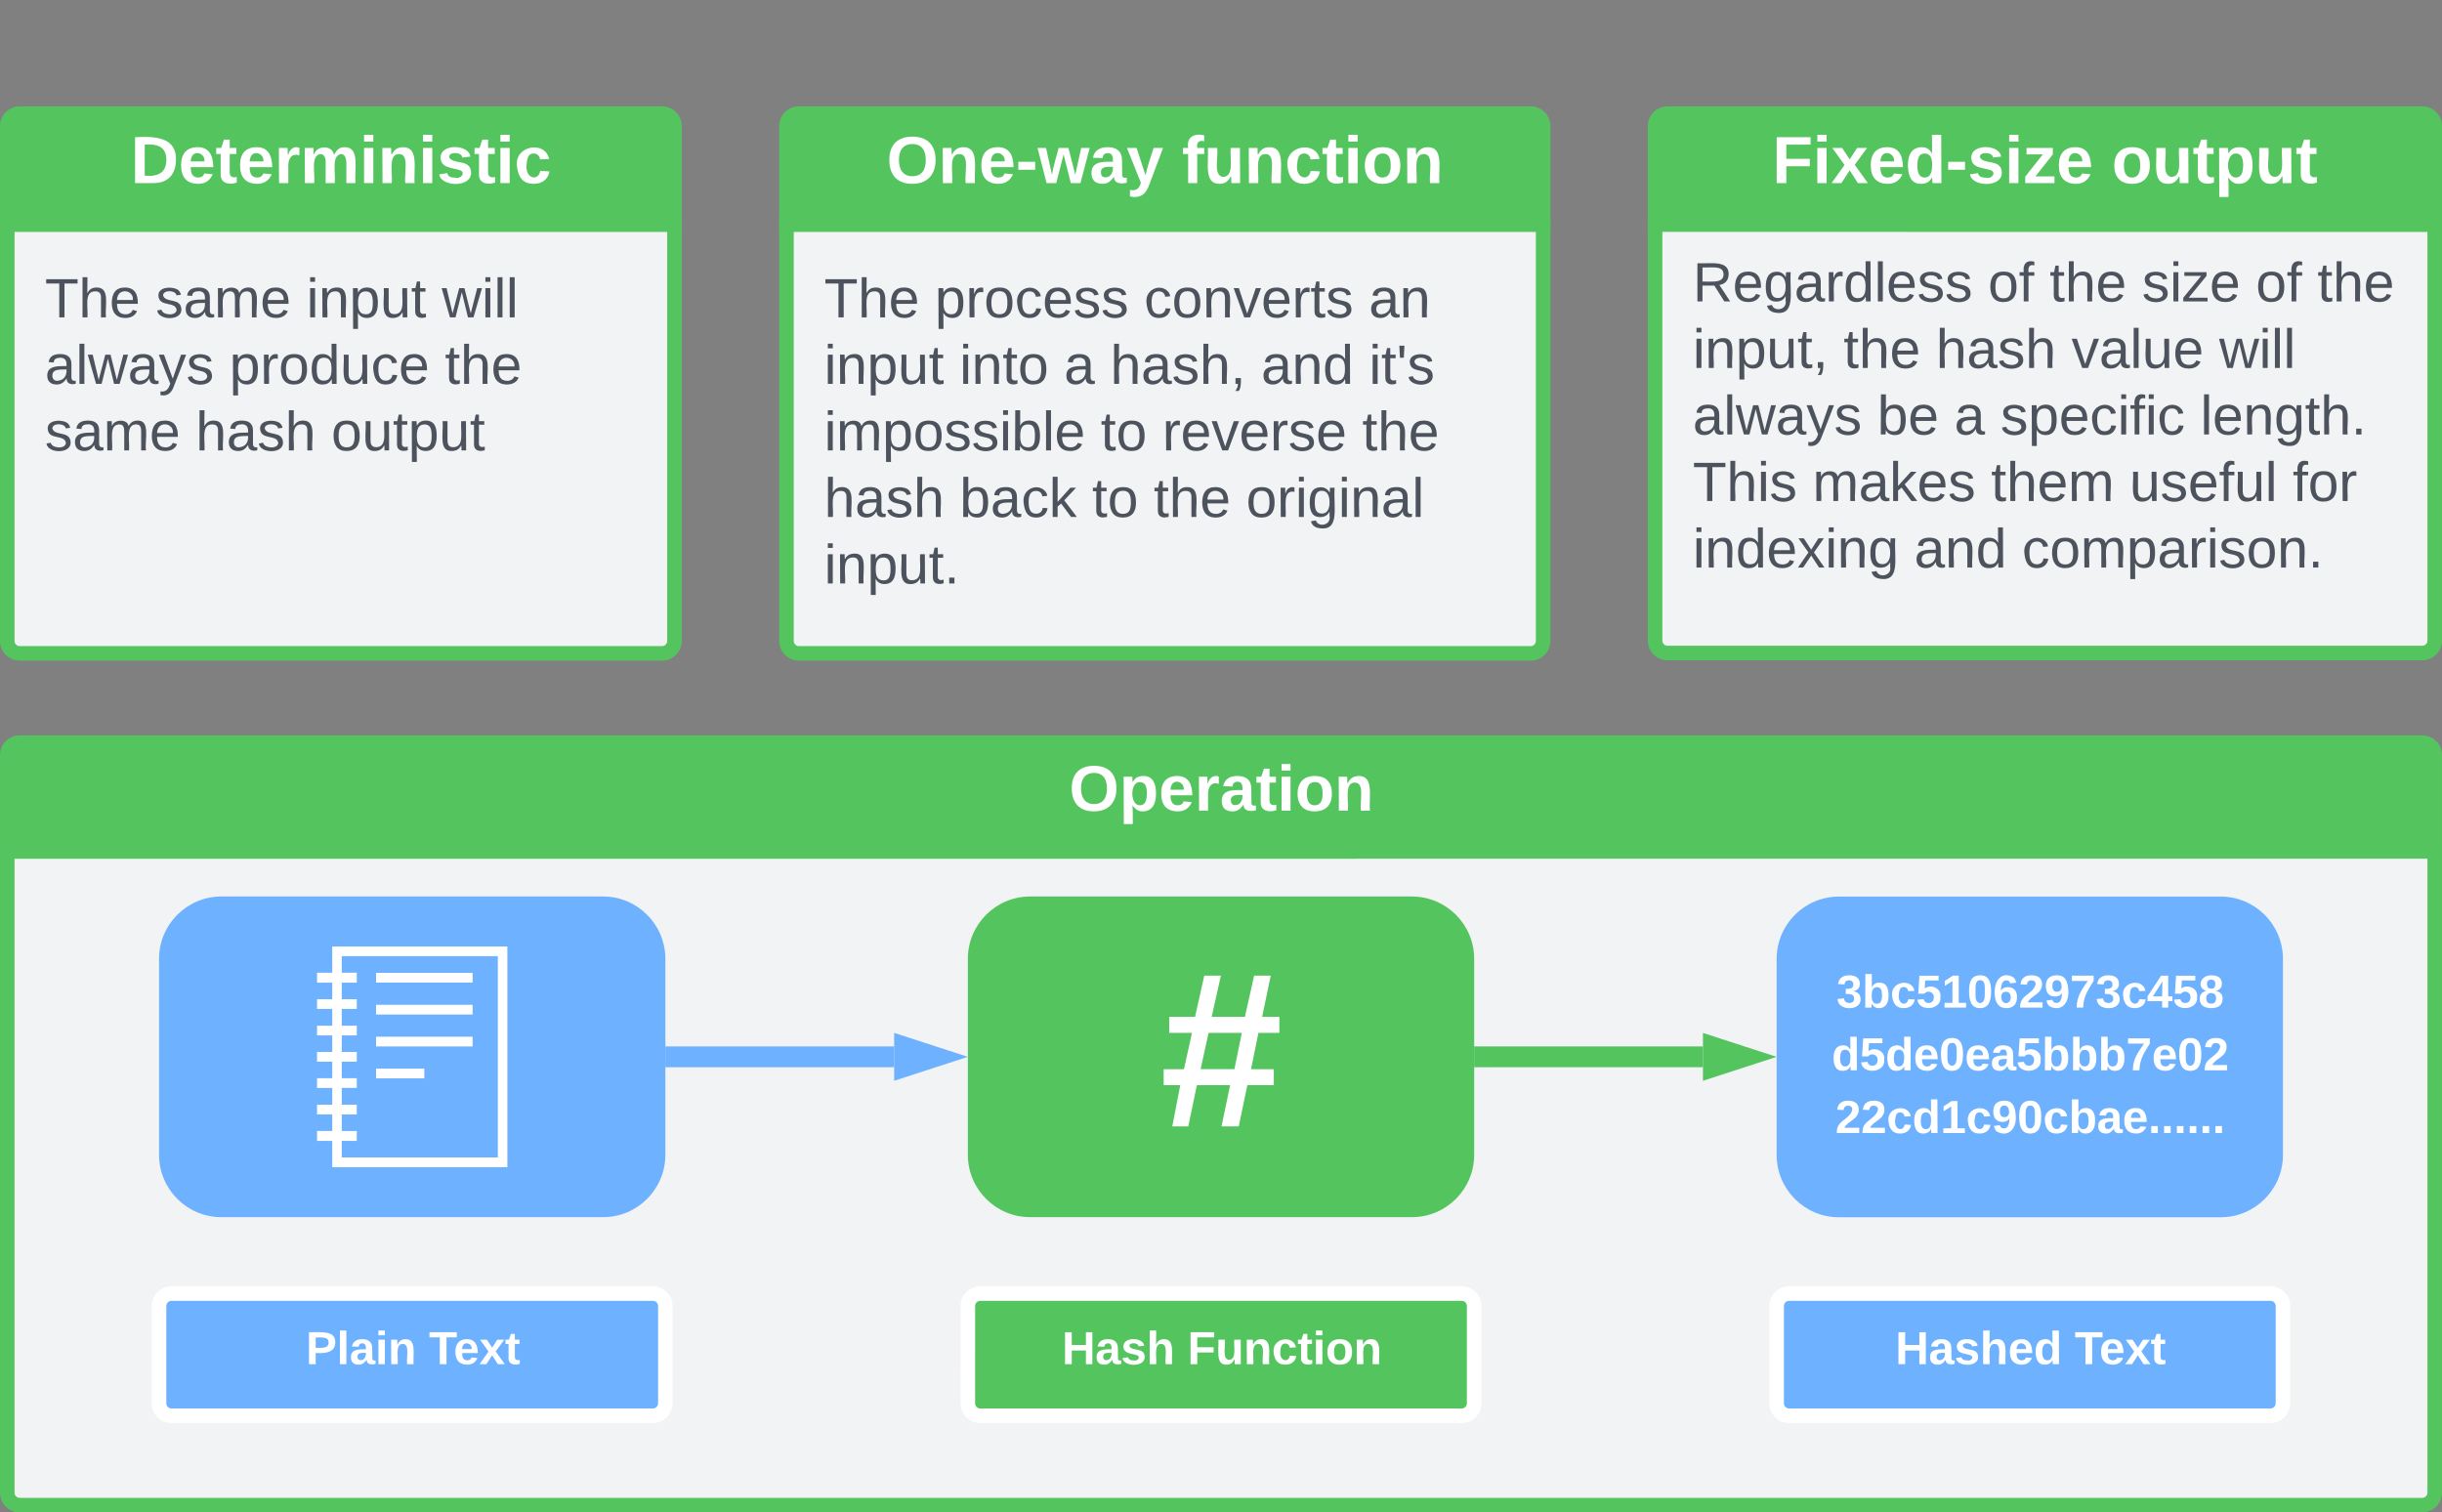 <svg xmlns="http://www.w3.org/2000/svg" xmlns:xlink="http://www.w3.org/1999/xlink" xmlns:lucid="lucid" width="1174.6" height="727.5"><rect width="100%" height="100%" fill="#808080" stroke="none"/><g transform="translate(3710.476 -623.607)" lucid:page-tab-id="0_0"><path d="M-3706.98 1033.17v-46.33a6 6 0 0 1 6-6h1155.6a6 6 0 0 1 6 6v46.33z" stroke="#54c45e" stroke-width="7" fill="#54c45e"/><path d="M-2539.38 1033.17v308.44a6 6 0 0 1-6 6h-1155.6a6 6 0 0 1-6-6v-308.43z" stroke="#54c45e" stroke-width="7" fill="#f2f3f5"/><use xlink:href="#a" transform="matrix(1,0,0,1,-3706.976,980.839) translate(510.716 32.722)"/><path d="M-3031.4 1054.84c16.56 0 30 13.43 30 30v94.26c0 16.57-13.44 30-30 30h-183.54c-16.57 0-30-13.43-30-30v-94.26c0-16.57 13.43-30 30-30z" stroke="#000" stroke-opacity="0" stroke-width="3" fill="#54c45e"/><path d="M-3420.44 1054.84c16.57 0 30 13.43 30 30v94.26c0 16.57-13.43 30-30 30h-183.53c-16.57 0-30-13.43-30-30v-94.26c0-16.57 13.43-30 30-30zM-2642.38 1054.88c16.57 0 30 13.43 30 30v94.27c0 16.56-13.43 30-30 30h-183.53c-16.58 0-30-13.44-30-30v-94.27c0-16.57 13.42-30 30-30z" stroke="#000" stroke-opacity="0" stroke-width="3" fill="#6db1ff"/><path d="M-3706.98 731.67v-47.4a6 6 0 0 1 6-6h308.93a6 6 0 0 1 6 6v47.4z" stroke="#54c45e" stroke-width="7" fill="#54c45e"/><path d="M-3386.05 731.67V931.9a6 6 0 0 1-6 6h-308.93a6 6 0 0 1-6-6V731.67z" stroke="#54c45e" stroke-width="7" fill="#f2f3f5"/><use xlink:href="#b" transform="matrix(1,0,0,1,-3706.976,678.273) translate(59.344 33.4)"/><path d="M-3332.18 731.67v-47.4a6 6 0 0 1 6-6h351.95a6 6 0 0 1 6 6v47.4z" stroke="#54c45e" stroke-width="7" fill="#54c45e"/><path d="M-2968.23 731.67V931.9a6 6 0 0 1-6 6h-351.95a6 6 0 0 1-6-6V731.67z" stroke="#54c45e" stroke-width="7" fill="#f2f3f5"/><use xlink:href="#c" transform="matrix(1,0,0,1,-3332.18,678.273) translate(48.133 33.4)"/><use xlink:href="#d" transform="matrix(1,0,0,1,-3332.18,678.273) translate(190.178 33.4)"/><path d="M-2914.37 731.67v-47.4a6 6 0 0 1 6-6h363a6 6 0 0 1 6 6v47.4z" stroke="#54c45e" stroke-width="7" fill="#54c45e"/><path d="M-2539.38 731.67v200.05a6 6 0 0 1-6 6h-363a6 6 0 0 1-6-6V731.66z" stroke="#54c45e" stroke-width="7" fill="#f2f3f5"/><use xlink:href="#e" transform="matrix(1,0,0,1,-2914.368,678.273) translate(56.344 33.4)"/><use xlink:href="#f" transform="matrix(1,0,0,1,-2914.368,678.273) translate(219.633 33.4)"/><path d="M-3196.4 1086.1a6 6 0 0 1 6-6h134.45a6 6 0 0 1 6 6v101.45a6 6 0 0 1-6 6h-134.45a6 6 0 0 1-6-6z" fill="none"/><use xlink:href="#g" transform="matrix(1,0,0,1,-3196.401,1080.105) translate(43.87 85.333)"/><path d="M-3550.66 1078.9v12.62h-7.32v4.78h7.32v7.96h-7.32v4.67h7.32v8.07h-7.32v4.67h7.32v7.96h-7.32v4.67h7.32v7.96h-7.32v4.67h7.32v8.07h-7.32v4.67h7.32v7.96h-7.32v4.78h7.32v12.64h84.23V1078.9zm79.65 101.47h-75.08v-7.96h7.23v-4.77h-7.23v-7.96h7.23V1155h-7.23v-8.07h7.23v-4.67h-7.23v-7.96h7.23v-4.67h-7.23v-7.96h7.23V1117h-7.23v-8.07h7.23v-4.67h-7.23v-7.96h7.23v-4.78h-7.23v-7.96h75.07z" stroke="#fff" stroke-opacity="0" stroke-width="3" fill="#fff"/><path d="M-3529.58 1106.94h46.42v4.68h-46.42v-4.68zM-3529.58 1137.65h23.2v4.68h-23.2v-4.68zM-3529.58 1091.57h46.42v4.68h-46.42v-4.68zM-3529.58 1122.3h46.42v4.68h-46.42v-4.67z" stroke="#fff" stroke-opacity="0" stroke-width="3" fill="#fff"/><path d="M-3633.97 1251.84a6 6 0 0 1 6-6h231.53a6 6 0 0 1 6 6v46.78a6 6 0 0 1-6 6h-231.53a6 6 0 0 1-6-6z" stroke="#fff" stroke-width="7" fill="#6db1ff"/><use xlink:href="#h" transform="matrix(1,0,0,1,-3621.797,1248.781) translate(58.457 31.028)"/><use xlink:href="#i" transform="matrix(1,0,0,1,-3621.797,1248.781) translate(117.654 31.028)"/><path d="M-3244.94 1251.84a6 6 0 0 1 6-6h231.53a6 6 0 0 1 6 6v46.78a6 6 0 0 1-6 6h-231.54a6 6 0 0 1-6-6z" stroke="#fff" stroke-width="7" fill="#54c45e"/><use xlink:href="#j" transform="matrix(1,0,0,1,-3232.767,1248.781) translate(33.086 31.028)"/><use xlink:href="#k" transform="matrix(1,0,0,1,-3232.767,1248.781) translate(93.457 31.028)"/><path d="M-2855.9 1251.84a6 6 0 0 1 6-6h231.52a6 6 0 0 1 6 6v46.78a6 6 0 0 1-6 6h-231.53a6 6 0 0 1-6-6z" stroke="#fff" stroke-width="7" fill="#6db1ff"/><use xlink:href="#l" transform="matrix(1,0,0,1,-2843.737,1248.781) translate(44.938 31.028)"/><use xlink:href="#i" transform="matrix(1,0,0,1,-2843.737,1248.781) translate(131.173 31.028)"/><path d="M-2842.95 1080.02a6 6 0 0 1 6-6h205.6a6 6 0 0 1 6 6v107.53a6 6 0 0 1-6 6h-205.6a6 6 0 0 1-6-6z" fill="none"/><use xlink:href="#m" transform="matrix(1,0,0,1,-2842.948,1074.02) translate(15.821 34.286)"/><use xlink:href="#n" transform="matrix(1,0,0,1,-2842.948,1074.02) translate(13.475 64.444)"/><use xlink:href="#o" transform="matrix(1,0,0,1,-2842.948,1074.02) translate(15.235 94.603)"/><path d="M-3385.44 1131.97h105.05" stroke="#6db1ff" stroke-width="10" fill="none"/><path d="M-3385.3 1136.94h-5.14V1127h5.13z" stroke="#6db1ff" stroke-width=".05" fill="#6db1ff"/><path d="M-3261.12 1131.97l-14.27 4.63v-9.27z" stroke="#6db1ff" stroke-width="10" fill="#6db1ff"/><path d="M-2996.4 1131.97h105.03" stroke="#54c45e" stroke-width="10" fill="none"/><path d="M-2996.28 1136.94h-5.13V1127h5.12z" stroke="#54c45e" stroke-width=".05" fill="#54c45e"/><path d="M-2872.1 1131.98l-14.26 4.63v-9.26z" stroke="#54c45e" stroke-width="10" fill="#54c45e"/><path d="M-3688.85 760.93a6 6 0 0 1 6-6h286.4a6 6 0 0 1 6 6V899.3a6 6 0 0 1-6 6h-286.4a6 6 0 0 1-6-6z" fill="none"/><g><use xlink:href="#p" transform="matrix(1,0,0,1,-3688.852,754.933) translate(0 21.333)"/><use xlink:href="#q" transform="matrix(1,0,0,1,-3688.852,754.933) translate(53.259 21.333)"/><use xlink:href="#r" transform="matrix(1,0,0,1,-3688.852,754.933) translate(125.778 21.333)"/><use xlink:href="#s" transform="matrix(1,0,0,1,-3688.852,754.933) translate(190.889 21.333)"/><use xlink:href="#t" transform="matrix(1,0,0,1,-3688.852,754.933) translate(0 53.333)"/><use xlink:href="#u" transform="matrix(1,0,0,1,-3688.852,754.933) translate(88.741 53.333)"/><use xlink:href="#v" transform="matrix(1,0,0,1,-3688.852,754.933) translate(192.37 53.333)"/><use xlink:href="#q" transform="matrix(1,0,0,1,-3688.852,754.933) translate(0 85.333)"/><use xlink:href="#w" transform="matrix(1,0,0,1,-3688.852,754.933) translate(72.519 85.333)"/><use xlink:href="#x" transform="matrix(1,0,0,1,-3688.852,754.933) translate(137.704 85.333)"/></g><path d="M-3314.06 760.93a6 6 0 0 1 6-6h323.2a6 6 0 0 1 6 6V915.3a6 6 0 0 1-6 6h-323.2a6 6 0 0 1-6-6z" fill="none"/><g><use xlink:href="#p" transform="matrix(1,0,0,1,-3314.056,754.933) translate(0 21.333)"/><use xlink:href="#y" transform="matrix(1,0,0,1,-3314.056,754.933) translate(53.259 21.333)"/><use xlink:href="#z" transform="matrix(1,0,0,1,-3314.056,754.933) translate(153.926 21.333)"/><use xlink:href="#A" transform="matrix(1,0,0,1,-3314.056,754.933) translate(262 21.333)"/><use xlink:href="#r" transform="matrix(1,0,0,1,-3314.056,754.933) translate(0 53.333)"/><use xlink:href="#B" transform="matrix(1,0,0,1,-3314.056,754.933) translate(65.111 53.333)"/><use xlink:href="#C" transform="matrix(1,0,0,1,-3314.056,754.933) translate(115.407 53.333)"/><use xlink:href="#D" transform="matrix(1,0,0,1,-3314.056,754.933) translate(137.63 53.333)"/><use xlink:href="#E" transform="matrix(1,0,0,1,-3314.056,754.933) translate(210.222 53.333)"/><use xlink:href="#F" transform="matrix(1,0,0,1,-3314.056,754.933) translate(262.074 53.333)"/><use xlink:href="#G" transform="matrix(1,0,0,1,-3314.056,754.933) translate(0 85.333)"/><use xlink:href="#H" transform="matrix(1,0,0,1,-3314.056,754.933) translate(133.037 85.333)"/><use xlink:href="#I" transform="matrix(1,0,0,1,-3314.056,754.933) translate(162.667 85.333)"/><use xlink:href="#v" transform="matrix(1,0,0,1,-3314.056,754.933) translate(258.815 85.333)"/><use xlink:href="#w" transform="matrix(1,0,0,1,-3314.056,754.933) translate(0 117.333)"/><use xlink:href="#J" transform="matrix(1,0,0,1,-3314.056,754.933) translate(65.185 117.333)"/><use xlink:href="#H" transform="matrix(1,0,0,1,-3314.056,754.933) translate(128.889 117.333)"/><use xlink:href="#K" transform="matrix(1,0,0,1,-3314.056,754.933) translate(158.519 117.333)"/><use xlink:href="#L" transform="matrix(1,0,0,1,-3314.056,754.933) translate(202.963 117.333)"/><use xlink:href="#M" transform="matrix(1,0,0,1,-3314.056,754.933) translate(0 149.333)"/></g><path d="M-2896.24 753.27a6 6 0 0 1 6-6h327.75a6 6 0 0 1 6 6V915.3a6 6 0 0 1-6 6h-327.74a6 6 0 0 1-6-6z" fill="none"/><g><use xlink:href="#N" transform="matrix(1,0,0,1,-2896.245,747.268) translate(0 21.333)"/><use xlink:href="#O" transform="matrix(1,0,0,1,-2896.245,747.268) translate(142 21.333)"/><use xlink:href="#K" transform="matrix(1,0,0,1,-2896.245,747.268) translate(171.63 21.333)"/><use xlink:href="#P" transform="matrix(1,0,0,1,-2896.245,747.268) translate(216.074 21.333)"/><use xlink:href="#O" transform="matrix(1,0,0,1,-2896.245,747.268) translate(270.815 21.333)"/><use xlink:href="#v" transform="matrix(1,0,0,1,-2896.245,747.268) translate(300.444 21.333)"/><use xlink:href="#Q" transform="matrix(1,0,0,1,-2896.245,747.268) translate(0 53.333)"/><use xlink:href="#K" transform="matrix(1,0,0,1,-2896.245,747.268) translate(72.519 53.333)"/><use xlink:href="#w" transform="matrix(1,0,0,1,-2896.245,747.268) translate(116.963 53.333)"/><use xlink:href="#R" transform="matrix(1,0,0,1,-2896.245,747.268) translate(182.148 53.333)"/><use xlink:href="#s" transform="matrix(1,0,0,1,-2896.245,747.268) translate(253.185 53.333)"/><use xlink:href="#t" transform="matrix(1,0,0,1,-2896.245,747.268) translate(0 85.333)"/><use xlink:href="#S" transform="matrix(1,0,0,1,-2896.245,747.268) translate(88.741 85.333)"/><use xlink:href="#C" transform="matrix(1,0,0,1,-2896.245,747.268) translate(125.778 85.333)"/><use xlink:href="#T" transform="matrix(1,0,0,1,-2896.245,747.268) translate(148 85.333)"/><use xlink:href="#U" transform="matrix(1,0,0,1,-2896.245,747.268) translate(244.148 85.333)"/><use xlink:href="#V" transform="matrix(1,0,0,1,-2896.245,747.268) translate(0 117.333)"/><use xlink:href="#W" transform="matrix(1,0,0,1,-2896.245,747.268) translate(57.63 117.333)"/><use xlink:href="#X" transform="matrix(1,0,0,1,-2896.245,747.268) translate(143.481 117.333)"/><use xlink:href="#Y" transform="matrix(1,0,0,1,-2896.245,747.268) translate(210.074 117.333)"/><use xlink:href="#Z" transform="matrix(1,0,0,1,-2896.245,747.268) translate(288.519 117.333)"/><use xlink:href="#aa" transform="matrix(1,0,0,1,-2896.245,747.268) translate(0 149.333)"/><use xlink:href="#E" transform="matrix(1,0,0,1,-2896.245,747.268) translate(106.519 149.333)"/><use xlink:href="#ab" transform="matrix(1,0,0,1,-2896.245,747.268) translate(158.37 149.333)"/></g><defs><path fill="#fff" d="M140-251c80 0 125 45 125 126S219 4 139 4C58 4 15-44 15-125s44-126 125-126zm-1 214c52 0 73-35 73-88 0-50-21-86-72-86-52 0-73 35-73 86s22 88 72 88" id="ac"/><path fill="#fff" d="M135-194c53 0 70 44 70 98 0 56-19 98-73 100-31 1-45-17-59-34 3 33 2 69 2 105H25l-1-265h48c2 10 0 23 3 31 11-24 29-35 60-35zM114-30c33 0 39-31 40-66 0-38-9-64-40-64-56 0-55 130 0 130" id="ad"/><path fill="#fff" d="M185-48c-13 30-37 53-82 52C43 2 14-33 14-96s30-98 90-98c62 0 83 45 84 108H66c0 31 8 55 39 56 18 0 30-7 34-22zm-45-69c5-46-57-63-70-21-2 6-4 13-4 21h74" id="ae"/><path fill="#fff" d="M135-150c-39-12-60 13-60 57V0H25l-1-190h47c2 13-1 29 3 40 6-28 27-53 61-41v41" id="af"/><path fill="#fff" d="M133-34C117-15 103 5 69 4 32 3 11-16 11-54c-1-60 55-63 116-61 1-26-3-47-28-47-18 1-26 9-28 27l-52-2c7-38 36-58 82-57s74 22 75 68l1 82c-1 14 12 18 25 15v27c-30 8-71 5-69-32zm-48 3c29 0 43-24 42-57-32 0-66-3-65 30 0 17 8 27 23 27" id="ag"/><path fill="#fff" d="M115-3C79 11 28 4 28-45v-112H4v-33h27l15-45h31v45h36v33H77v99c-1 23 16 31 38 25v30" id="ah"/><path fill="#fff" d="M25-224v-37h50v37H25zM25 0v-190h50V0H25" id="ai"/><path fill="#fff" d="M110-194c64 0 96 36 96 99 0 64-35 99-97 99-61 0-95-36-95-99 0-62 34-99 96-99zm-1 164c35 0 45-28 45-65 0-40-10-65-43-65-34 0-45 26-45 65 0 36 10 65 43 65" id="aj"/><path fill="#fff" d="M135-194c87-1 58 113 63 194h-50c-7-57 23-157-34-157-59 0-34 97-39 157H25l-1-190h47c2 12-1 28 3 38 12-26 28-41 61-42" id="ak"/><g id="a"><use transform="matrix(0.086,0,0,0.086,0,0)" xlink:href="#ac"/><use transform="matrix(0.086,0,0,0.086,24.198,0)" xlink:href="#ad"/><use transform="matrix(0.086,0,0,0.086,43.123,0)" xlink:href="#ae"/><use transform="matrix(0.086,0,0,0.086,60.407,0)" xlink:href="#af"/><use transform="matrix(0.086,0,0,0.086,72.506,0)" xlink:href="#ag"/><use transform="matrix(0.086,0,0,0.086,89.79,0)" xlink:href="#ah"/><use transform="matrix(0.086,0,0,0.086,100.074,0)" xlink:href="#ai"/><use transform="matrix(0.086,0,0,0.086,108.716,0)" xlink:href="#aj"/><use transform="matrix(0.086,0,0,0.086,127.642,0)" xlink:href="#ak"/></g><path fill="#fff" d="M24-248c120-7 223 5 221 122C244-46 201 0 124 0H24v-248zM76-40c74 7 117-18 117-86 0-67-45-88-117-82v168" id="al"/><path fill="#fff" d="M220-157c-53 9-28 100-34 157h-49v-107c1-27-5-49-29-50C55-147 81-57 75 0H25l-1-190h47c2 12-1 28 3 38 10-53 101-56 108 0 13-22 24-43 59-42 82 1 51 116 57 194h-49v-107c-1-25-5-48-29-50" id="am"/><path fill="#fff" d="M137-138c1-29-70-34-71-4 15 46 118 7 119 86 1 83-164 76-172 9l43-7c4 19 20 25 44 25 33 8 57-30 24-41C81-84 22-81 20-136c-2-80 154-74 161-7" id="an"/><path fill="#fff" d="M190-63c-7 42-38 67-86 67-59 0-84-38-90-98-12-110 154-137 174-36l-49 2c-2-19-15-32-35-32-30 0-35 28-38 64-6 74 65 87 74 30" id="ao"/><g id="b"><use transform="matrix(0.089,0,0,0.089,0,0)" xlink:href="#al"/><use transform="matrix(0.089,0,0,0.089,23.022,0)" xlink:href="#ae"/><use transform="matrix(0.089,0,0,0.089,40.8,0)" xlink:href="#ah"/><use transform="matrix(0.089,0,0,0.089,51.378,0)" xlink:href="#ae"/><use transform="matrix(0.089,0,0,0.089,69.156,0)" xlink:href="#af"/><use transform="matrix(0.089,0,0,0.089,81.6,0)" xlink:href="#am"/><use transform="matrix(0.089,0,0,0.089,110.044,0)" xlink:href="#ai"/><use transform="matrix(0.089,0,0,0.089,118.933,0)" xlink:href="#ak"/><use transform="matrix(0.089,0,0,0.089,138.4,0)" xlink:href="#ai"/><use transform="matrix(0.089,0,0,0.089,147.289,0)" xlink:href="#an"/><use transform="matrix(0.089,0,0,0.089,165.067,0)" xlink:href="#ah"/><use transform="matrix(0.089,0,0,0.089,175.644,0)" xlink:href="#ai"/><use transform="matrix(0.089,0,0,0.089,184.533,0)" xlink:href="#ao"/></g><path fill="#fff" d="M14-72v-43h91v43H14" id="ap"/><path fill="#fff" d="M231 0h-52l-39-155L100 0H48L-1-190h46L77-45c9-52 24-97 36-145h53l37 145 32-145h46" id="aq"/><path fill="#fff" d="M123 10C108 53 80 86 19 72V37c35 8 53-11 59-39L3-190h52l48 148c12-52 28-100 44-148h51" id="ar"/><g id="c"><use transform="matrix(0.089,0,0,0.089,0,0)" xlink:href="#ac"/><use transform="matrix(0.089,0,0,0.089,24.889,0)" xlink:href="#ak"/><use transform="matrix(0.089,0,0,0.089,44.356,0)" xlink:href="#ae"/><use transform="matrix(0.089,0,0,0.089,62.133,0)" xlink:href="#ap"/><use transform="matrix(0.089,0,0,0.089,72.711,0)" xlink:href="#aq"/><use transform="matrix(0.089,0,0,0.089,97.6,0)" xlink:href="#ag"/><use transform="matrix(0.089,0,0,0.089,115.378,0)" xlink:href="#ar"/></g><path fill="#fff" d="M121-226c-27-7-43 5-38 36h38v33H83V0H34v-157H6v-33h28c-9-59 32-81 87-68v32" id="as"/><path fill="#fff" d="M85 4C-2 5 27-109 22-190h50c7 57-23 150 33 157 60-5 35-97 40-157h50l1 190h-47c-2-12 1-28-3-38-12 25-28 42-61 42" id="at"/><g id="d"><use transform="matrix(0.089,0,0,0.089,0,0)" xlink:href="#as"/><use transform="matrix(0.089,0,0,0.089,10.578,0)" xlink:href="#at"/><use transform="matrix(0.089,0,0,0.089,30.044,0)" xlink:href="#ak"/><use transform="matrix(0.089,0,0,0.089,49.511,0)" xlink:href="#ao"/><use transform="matrix(0.089,0,0,0.089,67.289,0)" xlink:href="#ah"/><use transform="matrix(0.089,0,0,0.089,77.867,0)" xlink:href="#ai"/><use transform="matrix(0.089,0,0,0.089,86.756,0)" xlink:href="#aj"/><use transform="matrix(0.089,0,0,0.089,106.222,0)" xlink:href="#ak"/></g><path fill="#fff" d="M76-208v77h127v40H76V0H24v-248h183v40H76" id="au"/><path fill="#fff" d="M144 0l-44-69L55 0H2l70-98-66-92h53l41 62 40-62h54l-67 91 71 99h-54" id="av"/><path fill="#fff" d="M88-194c31-1 46 15 58 34l-1-101h50l1 261h-48c-2-10 0-23-3-31C134-8 116 4 84 4 32 4 16-41 15-95c0-56 19-97 73-99zm17 164c33 0 40-30 41-66 1-37-9-64-41-64s-38 30-39 65c0 43 13 65 39 65" id="aw"/><path fill="#fff" d="M12 0v-35l95-120H19v-35h142v35L67-36h103V0H12" id="ax"/><g id="e"><use transform="matrix(0.089,0,0,0.089,0,0)" xlink:href="#au"/><use transform="matrix(0.089,0,0,0.089,19.467,0)" xlink:href="#ai"/><use transform="matrix(0.089,0,0,0.089,28.356,0)" xlink:href="#av"/><use transform="matrix(0.089,0,0,0.089,46.133,0)" xlink:href="#ae"/><use transform="matrix(0.089,0,0,0.089,63.911,0)" xlink:href="#aw"/><use transform="matrix(0.089,0,0,0.089,83.378,0)" xlink:href="#ap"/><use transform="matrix(0.089,0,0,0.089,93.956,0)" xlink:href="#an"/><use transform="matrix(0.089,0,0,0.089,111.733,0)" xlink:href="#ai"/><use transform="matrix(0.089,0,0,0.089,120.622,0)" xlink:href="#ax"/><use transform="matrix(0.089,0,0,0.089,136.622,0)" xlink:href="#ae"/></g><g id="f"><use transform="matrix(0.089,0,0,0.089,0,0)" xlink:href="#aj"/><use transform="matrix(0.089,0,0,0.089,19.467,0)" xlink:href="#at"/><use transform="matrix(0.089,0,0,0.089,38.933,0)" xlink:href="#ah"/><use transform="matrix(0.089,0,0,0.089,49.511,0)" xlink:href="#ad"/><use transform="matrix(0.089,0,0,0.089,68.978,0)" xlink:href="#at"/><use transform="matrix(0.089,0,0,0.089,88.444,0)" xlink:href="#ah"/></g><path fill="#fff" d="M160-152l-12 59h37v26h-43L128 0h-28l14-67H60L46 0H20l13-67H6v-26h33l13-59H15v-26h42l15-67h27l-15 67h54l15-67h27l-14 67h28v26h-34zm-81 0L66-93h55l12-59H79" id="ay"/><use transform="matrix(0.296,0,0,0.296,0,0)" xlink:href="#ay" id="g"/><path fill="#fff" d="M24-248c93 1 206-16 204 79-1 75-69 88-152 82V0H24v-248zm52 121c47 0 100 7 100-41 0-47-54-39-100-39v80" id="az"/><path fill="#fff" d="M25 0v-261h50V0H25" id="aA"/><g id="h"><use transform="matrix(0.062,0,0,0.062,0,0)" xlink:href="#az"/><use transform="matrix(0.062,0,0,0.062,14.815,0)" xlink:href="#aA"/><use transform="matrix(0.062,0,0,0.062,20.988,0)" xlink:href="#ag"/><use transform="matrix(0.062,0,0,0.062,33.333,0)" xlink:href="#ai"/><use transform="matrix(0.062,0,0,0.062,39.506,0)" xlink:href="#ak"/></g><path fill="#fff" d="M136-208V0H84v-208H4v-40h212v40h-80" id="aB"/><g id="i"><use transform="matrix(0.062,0,0,0.062,0,0)" xlink:href="#aB"/><use transform="matrix(0.062,0,0,0.062,11.852,0)" xlink:href="#ae"/><use transform="matrix(0.062,0,0,0.062,24.198,0)" xlink:href="#av"/><use transform="matrix(0.062,0,0,0.062,36.543,0)" xlink:href="#ah"/></g><path fill="#fff" d="M186 0v-106H76V0H24v-248h52v99h110v-99h50V0h-50" id="aC"/><path fill="#fff" d="M114-157C55-157 80-60 75 0H25v-261h50l-1 109c12-26 28-41 61-42 86-1 58 113 63 194h-50c-7-57 23-157-34-157" id="aD"/><g id="j"><use transform="matrix(0.062,0,0,0.062,0,0)" xlink:href="#aC"/><use transform="matrix(0.062,0,0,0.062,15.988,0)" xlink:href="#ag"/><use transform="matrix(0.062,0,0,0.062,28.333,0)" xlink:href="#an"/><use transform="matrix(0.062,0,0,0.062,40.679,0)" xlink:href="#aD"/></g><g id="k"><use transform="matrix(0.062,0,0,0.062,0,0)" xlink:href="#au"/><use transform="matrix(0.062,0,0,0.062,13.519,0)" xlink:href="#at"/><use transform="matrix(0.062,0,0,0.062,27.037,0)" xlink:href="#ak"/><use transform="matrix(0.062,0,0,0.062,40.556,0)" xlink:href="#ao"/><use transform="matrix(0.062,0,0,0.062,52.901,0)" xlink:href="#ah"/><use transform="matrix(0.062,0,0,0.062,60.247,0)" xlink:href="#ai"/><use transform="matrix(0.062,0,0,0.062,66.42,0)" xlink:href="#aj"/><use transform="matrix(0.062,0,0,0.062,79.938,0)" xlink:href="#ak"/></g><g id="l"><use transform="matrix(0.062,0,0,0.062,0,0)" xlink:href="#aC"/><use transform="matrix(0.062,0,0,0.062,15.988,0)" xlink:href="#ag"/><use transform="matrix(0.062,0,0,0.062,28.333,0)" xlink:href="#an"/><use transform="matrix(0.062,0,0,0.062,40.679,0)" xlink:href="#aD"/><use transform="matrix(0.062,0,0,0.062,54.198,0)" xlink:href="#ae"/><use transform="matrix(0.062,0,0,0.062,66.543,0)" xlink:href="#aw"/></g><path fill="#fff" d="M128-127c34 4 56 21 59 58 7 91-148 94-172 28-4-9-6-17-7-26l51-5c1 24 16 35 40 36 23 0 39-12 38-36-1-31-31-36-65-34v-40c32 2 59-3 59-33 0-20-13-33-34-33s-33 13-35 32l-50-3c6-44 37-68 86-68 50 0 83 20 83 66 0 35-22 52-53 58" id="aE"/><path fill="#fff" d="M135-194c52 0 70 43 70 98 0 56-19 99-73 100-30 1-46-15-58-35L72 0H24l1-261h50v104c11-23 29-37 60-37zM114-30c31 0 40-27 40-66 0-37-7-63-39-63s-41 28-41 65c0 36 8 64 40 64" id="aF"/><path fill="#fff" d="M139-81c0-46-55-55-73-27H18l9-140h149v37H72l-4 63c44-38 133-4 122 66C201 21 21 35 11-62l49-4c5 18 15 30 39 30 26 0 40-18 40-45" id="aG"/><path fill="#fff" d="M23 0v-37h61v-169l-59 37v-38l62-41h46v211h57V0H23" id="aH"/><path fill="#fff" d="M101-251c68 0 84 54 84 127C185-50 166 4 99 4S15-52 14-124c-1-75 17-127 87-127zm-1 216c37-5 36-46 36-89s4-89-36-89c-39 0-36 45-36 89 0 43-3 85 36 89" id="aI"/><path fill="#fff" d="M115-159c48 0 72 30 72 78 0 54-30 85-83 85-64 0-91-50-91-122 0-98 58-163 141-120 15 8 21 24 27 44l-47 6c-5-31-48-31-61-4-7 14-11 33-11 60 9-17 28-27 53-27zM102-35c24 0 36-20 36-45s-11-43-37-43c-23 0-36 14-36 38 0 27 11 50 37 50" id="aJ"/><path fill="#fff" d="M182-182c0 78-84 86-111 141h115V0H12c-6-101 99-100 120-180 1-22-12-31-33-32-23 0-32 14-35 34l-49-3c5-45 32-70 84-70 51 0 83 22 83 69" id="aK"/><path fill="#fff" d="M99-251c69 0 84 53 88 123 5 99-61 162-144 118-15-8-21-25-26-45l46-6c4 31 50 33 63 7 7-15 12-36 12-60-9 18-29 28-54 28-48 0-72-32-72-82 0-55 31-83 87-83zm-1 128c24 0 37-16 37-39 0-27-10-51-37-51-25 0-35 19-35 45 0 25 10 45 35 45" id="aL"/><path fill="#fff" d="M52 0c1-96 47-148 87-207H15v-41h169v40c-36 62-79 113-81 208H52" id="aM"/><path fill="#fff" d="M165-50V0h-47v-50H5v-38l105-160h55v161h33v37h-33zm-47-37l2-116L46-87h72" id="aN"/><path fill="#fff" d="M138-131c27 9 52 24 51 61 0 53-36 74-89 74S11-19 11-69c0-35 22-54 51-61-78-25-46-121 38-121 51 0 83 19 83 66 0 30-18 49-45 54zm-38-16c24 0 32-13 32-36 1-23-11-34-32-34-22 0-33 12-32 34 0 22 9 36 32 36zm1 116c27 0 37-17 37-43 0-25-13-39-39-39-24 0-37 15-37 40 0 27 11 42 39 42" id="aO"/><g id="m"><use transform="matrix(0.062,0,0,0.062,0,0)" xlink:href="#aE"/><use transform="matrix(0.062,0,0,0.062,12.346,0)" xlink:href="#aF"/><use transform="matrix(0.062,0,0,0.062,25.864,0)" xlink:href="#ao"/><use transform="matrix(0.062,0,0,0.062,38.21,0)" xlink:href="#aG"/><use transform="matrix(0.062,0,0,0.062,50.556,0)" xlink:href="#aH"/><use transform="matrix(0.062,0,0,0.062,62.901,0)" xlink:href="#aI"/><use transform="matrix(0.062,0,0,0.062,75.247,0)" xlink:href="#aJ"/><use transform="matrix(0.062,0,0,0.062,87.593,0)" xlink:href="#aK"/><use transform="matrix(0.062,0,0,0.062,99.938,0)" xlink:href="#aL"/><use transform="matrix(0.062,0,0,0.062,112.284,0)" xlink:href="#aM"/><use transform="matrix(0.062,0,0,0.062,124.63,0)" xlink:href="#aE"/><use transform="matrix(0.062,0,0,0.062,136.975,0)" xlink:href="#ao"/><use transform="matrix(0.062,0,0,0.062,149.321,0)" xlink:href="#aN"/><use transform="matrix(0.062,0,0,0.062,161.667,0)" xlink:href="#aG"/><use transform="matrix(0.062,0,0,0.062,174.012,0)" xlink:href="#aO"/></g><g id="n"><use transform="matrix(0.062,0,0,0.062,0,0)" xlink:href="#aw"/><use transform="matrix(0.062,0,0,0.062,13.519,0)" xlink:href="#aG"/><use transform="matrix(0.062,0,0,0.062,25.864,0)" xlink:href="#aw"/><use transform="matrix(0.062,0,0,0.062,39.383,0)" xlink:href="#ae"/><use transform="matrix(0.062,0,0,0.062,51.728,0)" xlink:href="#aI"/><use transform="matrix(0.062,0,0,0.062,64.074,0)" xlink:href="#ae"/><use transform="matrix(0.062,0,0,0.062,76.42,0)" xlink:href="#ag"/><use transform="matrix(0.062,0,0,0.062,88.765,0)" xlink:href="#aG"/><use transform="matrix(0.062,0,0,0.062,101.111,0)" xlink:href="#aF"/><use transform="matrix(0.062,0,0,0.062,114.63,0)" xlink:href="#aF"/><use transform="matrix(0.062,0,0,0.062,128.148,0)" xlink:href="#aF"/><use transform="matrix(0.062,0,0,0.062,141.667,0)" xlink:href="#aM"/><use transform="matrix(0.062,0,0,0.062,154.012,0)" xlink:href="#ae"/><use transform="matrix(0.062,0,0,0.062,166.358,0)" xlink:href="#aI"/><use transform="matrix(0.062,0,0,0.062,178.704,0)" xlink:href="#aK"/></g><path fill="#fff" d="M24 0v-54h51V0H24" id="aP"/><g id="o"><use transform="matrix(0.062,0,0,0.062,0,0)" xlink:href="#aK"/><use transform="matrix(0.062,0,0,0.062,12.346,0)" xlink:href="#aK"/><use transform="matrix(0.062,0,0,0.062,24.691,0)" xlink:href="#ao"/><use transform="matrix(0.062,0,0,0.062,37.037,0)" xlink:href="#aw"/><use transform="matrix(0.062,0,0,0.062,50.556,0)" xlink:href="#aH"/><use transform="matrix(0.062,0,0,0.062,62.901,0)" xlink:href="#ao"/><use transform="matrix(0.062,0,0,0.062,75.247,0)" xlink:href="#aL"/><use transform="matrix(0.062,0,0,0.062,87.593,0)" xlink:href="#aI"/><use transform="matrix(0.062,0,0,0.062,99.938,0)" xlink:href="#ao"/><use transform="matrix(0.062,0,0,0.062,112.284,0)" xlink:href="#aF"/><use transform="matrix(0.062,0,0,0.062,125.802,0)" xlink:href="#ag"/><use transform="matrix(0.062,0,0,0.062,138.148,0)" xlink:href="#ae"/><use transform="matrix(0.062,0,0,0.062,150.494,0)" xlink:href="#aP"/><use transform="matrix(0.062,0,0,0.062,156.667,0)" xlink:href="#aP"/><use transform="matrix(0.062,0,0,0.062,162.84,0)" xlink:href="#aP"/><use transform="matrix(0.062,0,0,0.062,169.012,0)" xlink:href="#aP"/><use transform="matrix(0.062,0,0,0.062,175.185,0)" xlink:href="#aP"/><use transform="matrix(0.062,0,0,0.062,181.358,0)" xlink:href="#aP"/></g><path fill="#4c535d" d="M127-220V0H93v-220H8v-28h204v28h-85" id="aQ"/><path fill="#4c535d" d="M106-169C34-169 62-67 57 0H25v-261h32l-1 103c12-21 28-36 61-36 89 0 53 116 60 194h-32v-121c2-32-8-49-39-48" id="aR"/><path fill="#4c535d" d="M100-194c63 0 86 42 84 106H49c0 40 14 67 53 68 26 1 43-12 49-29l28 8c-11 28-37 45-77 45C44 4 14-33 15-96c1-61 26-98 85-98zm52 81c6-60-76-77-97-28-3 7-6 17-6 28h103" id="aS"/><g id="p"><use transform="matrix(0.074,0,0,0.074,0,0)" xlink:href="#aQ"/><use transform="matrix(0.074,0,0,0.074,16.222,0)" xlink:href="#aR"/><use transform="matrix(0.074,0,0,0.074,31.037,0)" xlink:href="#aS"/></g><path fill="#4c535d" d="M135-143c-3-34-86-38-87 0 15 53 115 12 119 90S17 21 10-45l28-5c4 36 97 45 98 0-10-56-113-15-118-90-4-57 82-63 122-42 12 7 21 19 24 35" id="aT"/><path fill="#4c535d" d="M141-36C126-15 110 5 73 4 37 3 15-17 15-53c-1-64 63-63 125-63 3-35-9-54-41-54-24 1-41 7-42 31l-33-3c5-37 33-52 76-52 45 0 72 20 72 64v82c-1 20 7 32 28 27v20c-31 9-61-2-59-35zM48-53c0 20 12 33 32 33 41-3 63-29 60-74-43 2-92-5-92 41" id="aU"/><path fill="#4c535d" d="M210-169c-67 3-38 105-44 169h-31v-121c0-29-5-50-35-48C34-165 62-65 56 0H25l-1-190h30c1 10-1 24 2 32 10-44 99-50 107 0 11-21 27-35 58-36 85-2 47 119 55 194h-31v-121c0-29-5-49-35-48" id="aV"/><g id="q"><use transform="matrix(0.074,0,0,0.074,0,0)" xlink:href="#aT"/><use transform="matrix(0.074,0,0,0.074,13.333,0)" xlink:href="#aU"/><use transform="matrix(0.074,0,0,0.074,28.148,0)" xlink:href="#aV"/><use transform="matrix(0.074,0,0,0.074,50.296,0)" xlink:href="#aS"/></g><path fill="#4c535d" d="M24-231v-30h32v30H24zM24 0v-190h32V0H24" id="aW"/><path fill="#4c535d" d="M117-194c89-4 53 116 60 194h-32v-121c0-31-8-49-39-48C34-167 62-67 57 0H25l-1-190h30c1 10-1 24 2 32 11-22 29-35 61-36" id="aX"/><path fill="#4c535d" d="M115-194c55 1 70 41 70 98S169 2 115 4C84 4 66-9 55-30l1 105H24l-1-265h31l2 30c10-21 28-34 59-34zm-8 174c40 0 45-34 45-75s-6-73-45-74c-42 0-51 32-51 76 0 43 10 73 51 73" id="aY"/><path fill="#4c535d" d="M84 4C-5 8 30-112 23-190h32v120c0 31 7 50 39 49 72-2 45-101 50-169h31l1 190h-30c-1-10 1-25-2-33-11 22-28 36-60 37" id="aZ"/><path fill="#4c535d" d="M59-47c-2 24 18 29 38 22v24C64 9 27 4 27-40v-127H5v-23h24l9-43h21v43h35v23H59v120" id="ba"/><g id="r"><use transform="matrix(0.074,0,0,0.074,0,0)" xlink:href="#aW"/><use transform="matrix(0.074,0,0,0.074,5.852,0)" xlink:href="#aX"/><use transform="matrix(0.074,0,0,0.074,20.667,0)" xlink:href="#aY"/><use transform="matrix(0.074,0,0,0.074,35.481,0)" xlink:href="#aZ"/><use transform="matrix(0.074,0,0,0.074,50.296,0)" xlink:href="#ba"/></g><path fill="#4c535d" d="M206 0h-36l-40-164L89 0H53L-1-190h32L70-26l43-164h34l41 164 42-164h31" id="bb"/><path fill="#4c535d" d="M24 0v-261h32V0H24" id="bc"/><g id="s"><use transform="matrix(0.074,0,0,0.074,0,0)" xlink:href="#bb"/><use transform="matrix(0.074,0,0,0.074,19.185,0)" xlink:href="#aW"/><use transform="matrix(0.074,0,0,0.074,25.037,0)" xlink:href="#bc"/><use transform="matrix(0.074,0,0,0.074,30.889,0)" xlink:href="#bc"/></g><path fill="#4c535d" d="M179-190L93 31C79 59 56 82 12 73V49c39 6 53-20 64-50L1-190h34L92-34l54-156h33" id="bd"/><g id="t"><use transform="matrix(0.074,0,0,0.074,0,0)" xlink:href="#aU"/><use transform="matrix(0.074,0,0,0.074,14.815,0)" xlink:href="#bc"/><use transform="matrix(0.074,0,0,0.074,20.667,0)" xlink:href="#bb"/><use transform="matrix(0.074,0,0,0.074,39.852,0)" xlink:href="#aU"/><use transform="matrix(0.074,0,0,0.074,54.667,0)" xlink:href="#bd"/><use transform="matrix(0.074,0,0,0.074,68,0)" xlink:href="#aT"/></g><path fill="#4c535d" d="M114-163C36-179 61-72 57 0H25l-1-190h30c1 12-1 29 2 39 6-27 23-49 58-41v29" id="be"/><path fill="#4c535d" d="M100-194c62-1 85 37 85 99 1 63-27 99-86 99S16-35 15-95c0-66 28-99 85-99zM99-20c44 1 53-31 53-75 0-43-8-75-51-75s-53 32-53 75 10 74 51 75" id="bf"/><path fill="#4c535d" d="M85-194c31 0 48 13 60 33l-1-100h32l1 261h-30c-2-10 0-23-3-31C134-8 116 4 85 4 32 4 16-35 15-94c0-66 23-100 70-100zm9 24c-40 0-46 34-46 75 0 40 6 74 45 74 42 0 51-32 51-76 0-42-9-74-50-73" id="bg"/><path fill="#4c535d" d="M96-169c-40 0-48 33-48 73s9 75 48 75c24 0 41-14 43-38l32 2c-6 37-31 61-74 61-59 0-76-41-82-99-10-93 101-131 147-64 4 7 5 14 7 22l-32 3c-4-21-16-35-41-35" id="bh"/><g id="u"><use transform="matrix(0.074,0,0,0.074,0,0)" xlink:href="#aY"/><use transform="matrix(0.074,0,0,0.074,14.815,0)" xlink:href="#be"/><use transform="matrix(0.074,0,0,0.074,23.63,0)" xlink:href="#bf"/><use transform="matrix(0.074,0,0,0.074,38.444,0)" xlink:href="#bg"/><use transform="matrix(0.074,0,0,0.074,53.259,0)" xlink:href="#aZ"/><use transform="matrix(0.074,0,0,0.074,68.074,0)" xlink:href="#bh"/><use transform="matrix(0.074,0,0,0.074,81.407,0)" xlink:href="#aS"/></g><g id="v"><use transform="matrix(0.074,0,0,0.074,0,0)" xlink:href="#ba"/><use transform="matrix(0.074,0,0,0.074,7.407,0)" xlink:href="#aR"/><use transform="matrix(0.074,0,0,0.074,22.222,0)" xlink:href="#aS"/></g><g id="w"><use transform="matrix(0.074,0,0,0.074,0,0)" xlink:href="#aR"/><use transform="matrix(0.074,0,0,0.074,14.815,0)" xlink:href="#aU"/><use transform="matrix(0.074,0,0,0.074,29.63,0)" xlink:href="#aT"/><use transform="matrix(0.074,0,0,0.074,42.963,0)" xlink:href="#aR"/></g><g id="x"><use transform="matrix(0.074,0,0,0.074,0,0)" xlink:href="#bf"/><use transform="matrix(0.074,0,0,0.074,14.815,0)" xlink:href="#aZ"/><use transform="matrix(0.074,0,0,0.074,29.63,0)" xlink:href="#ba"/><use transform="matrix(0.074,0,0,0.074,37.037,0)" xlink:href="#aY"/><use transform="matrix(0.074,0,0,0.074,51.852,0)" xlink:href="#aZ"/><use transform="matrix(0.074,0,0,0.074,66.667,0)" xlink:href="#ba"/></g><g id="y"><use transform="matrix(0.074,0,0,0.074,0,0)" xlink:href="#aY"/><use transform="matrix(0.074,0,0,0.074,14.815,0)" xlink:href="#be"/><use transform="matrix(0.074,0,0,0.074,23.63,0)" xlink:href="#bf"/><use transform="matrix(0.074,0,0,0.074,38.444,0)" xlink:href="#bh"/><use transform="matrix(0.074,0,0,0.074,51.778,0)" xlink:href="#aS"/><use transform="matrix(0.074,0,0,0.074,66.593,0)" xlink:href="#aT"/><use transform="matrix(0.074,0,0,0.074,79.926,0)" xlink:href="#aT"/></g><path fill="#4c535d" d="M108 0H70L1-190h34L89-25l56-165h34" id="bi"/><g id="z"><use transform="matrix(0.074,0,0,0.074,0,0)" xlink:href="#bh"/><use transform="matrix(0.074,0,0,0.074,13.333,0)" xlink:href="#bf"/><use transform="matrix(0.074,0,0,0.074,28.148,0)" xlink:href="#aX"/><use transform="matrix(0.074,0,0,0.074,42.963,0)" xlink:href="#bi"/><use transform="matrix(0.074,0,0,0.074,56.296,0)" xlink:href="#aS"/><use transform="matrix(0.074,0,0,0.074,71.111,0)" xlink:href="#be"/><use transform="matrix(0.074,0,0,0.074,79.926,0)" xlink:href="#ba"/><use transform="matrix(0.074,0,0,0.074,87.333,0)" xlink:href="#aT"/></g><g id="A"><use transform="matrix(0.074,0,0,0.074,0,0)" xlink:href="#aU"/><use transform="matrix(0.074,0,0,0.074,14.815,0)" xlink:href="#aX"/></g><g id="B"><use transform="matrix(0.074,0,0,0.074,0,0)" xlink:href="#aW"/><use transform="matrix(0.074,0,0,0.074,5.852,0)" xlink:href="#aX"/><use transform="matrix(0.074,0,0,0.074,20.667,0)" xlink:href="#ba"/><use transform="matrix(0.074,0,0,0.074,28.074,0)" xlink:href="#bf"/></g><use transform="matrix(0.074,0,0,0.074,0,0)" xlink:href="#aU" id="C"/><path fill="#4c535d" d="M68-38c1 34 0 65-14 84H32c9-13 17-26 17-46H33v-38h35" id="bj"/><g id="D"><use transform="matrix(0.074,0,0,0.074,0,0)" xlink:href="#aR"/><use transform="matrix(0.074,0,0,0.074,14.815,0)" xlink:href="#aU"/><use transform="matrix(0.074,0,0,0.074,29.63,0)" xlink:href="#aT"/><use transform="matrix(0.074,0,0,0.074,42.963,0)" xlink:href="#aR"/><use transform="matrix(0.074,0,0,0.074,57.778,0)" xlink:href="#bj"/></g><g id="E"><use transform="matrix(0.074,0,0,0.074,0,0)" xlink:href="#aU"/><use transform="matrix(0.074,0,0,0.074,14.815,0)" xlink:href="#aX"/><use transform="matrix(0.074,0,0,0.074,29.63,0)" xlink:href="#bg"/></g><path fill="#4c535d" d="M47-170H22l-4-78h33" id="bk"/><g id="F"><use transform="matrix(0.074,0,0,0.074,0,0)" xlink:href="#aW"/><use transform="matrix(0.074,0,0,0.074,5.852,0)" xlink:href="#ba"/><use transform="matrix(0.074,0,0,0.074,13.259,0)" xlink:href="#bk"/><use transform="matrix(0.074,0,0,0.074,18.296,0)" xlink:href="#aT"/></g><path fill="#4c535d" d="M115-194c53 0 69 39 70 98 0 66-23 100-70 100C84 3 66-7 56-30L54 0H23l1-261h32v101c10-23 28-34 59-34zm-8 174c40 0 45-34 45-75 0-40-5-75-45-74-42 0-51 32-51 76 0 43 10 73 51 73" id="bl"/><g id="G"><use transform="matrix(0.074,0,0,0.074,0,0)" xlink:href="#aW"/><use transform="matrix(0.074,0,0,0.074,5.852,0)" xlink:href="#aV"/><use transform="matrix(0.074,0,0,0.074,28,0)" xlink:href="#aY"/><use transform="matrix(0.074,0,0,0.074,42.815,0)" xlink:href="#bf"/><use transform="matrix(0.074,0,0,0.074,57.63,0)" xlink:href="#aT"/><use transform="matrix(0.074,0,0,0.074,70.963,0)" xlink:href="#aT"/><use transform="matrix(0.074,0,0,0.074,84.296,0)" xlink:href="#aW"/><use transform="matrix(0.074,0,0,0.074,90.148,0)" xlink:href="#bl"/><use transform="matrix(0.074,0,0,0.074,104.963,0)" xlink:href="#bc"/><use transform="matrix(0.074,0,0,0.074,110.815,0)" xlink:href="#aS"/></g><g id="H"><use transform="matrix(0.074,0,0,0.074,0,0)" xlink:href="#ba"/><use transform="matrix(0.074,0,0,0.074,7.407,0)" xlink:href="#bf"/></g><g id="I"><use transform="matrix(0.074,0,0,0.074,0,0)" xlink:href="#be"/><use transform="matrix(0.074,0,0,0.074,8.815,0)" xlink:href="#aS"/><use transform="matrix(0.074,0,0,0.074,23.63,0)" xlink:href="#bi"/><use transform="matrix(0.074,0,0,0.074,36.963,0)" xlink:href="#aS"/><use transform="matrix(0.074,0,0,0.074,51.778,0)" xlink:href="#be"/><use transform="matrix(0.074,0,0,0.074,60.593,0)" xlink:href="#aT"/><use transform="matrix(0.074,0,0,0.074,73.926,0)" xlink:href="#aS"/></g><path fill="#4c535d" d="M143 0L79-87 56-68V0H24v-261h32v163l83-92h37l-77 82L181 0h-38" id="bm"/><g id="J"><use transform="matrix(0.074,0,0,0.074,0,0)" xlink:href="#bl"/><use transform="matrix(0.074,0,0,0.074,14.815,0)" xlink:href="#aU"/><use transform="matrix(0.074,0,0,0.074,29.63,0)" xlink:href="#bh"/><use transform="matrix(0.074,0,0,0.074,42.963,0)" xlink:href="#bm"/></g><g id="K"><use transform="matrix(0.074,0,0,0.074,0,0)" xlink:href="#ba"/><use transform="matrix(0.074,0,0,0.074,7.407,0)" xlink:href="#aR"/><use transform="matrix(0.074,0,0,0.074,22.222,0)" xlink:href="#aS"/></g><path fill="#4c535d" d="M177-190C167-65 218 103 67 71c-23-6-38-20-44-43l32-5c15 47 100 32 89-28v-30C133-14 115 1 83 1 29 1 15-40 15-95c0-56 16-97 71-98 29-1 48 16 59 35 1-10 0-23 2-32h30zM94-22c36 0 50-32 50-73 0-42-14-75-50-75-39 0-46 34-46 75s6 73 46 73" id="bn"/><g id="L"><use transform="matrix(0.074,0,0,0.074,0,0)" xlink:href="#bf"/><use transform="matrix(0.074,0,0,0.074,14.815,0)" xlink:href="#be"/><use transform="matrix(0.074,0,0,0.074,23.63,0)" xlink:href="#aW"/><use transform="matrix(0.074,0,0,0.074,29.481,0)" xlink:href="#bn"/><use transform="matrix(0.074,0,0,0.074,44.296,0)" xlink:href="#aW"/><use transform="matrix(0.074,0,0,0.074,50.148,0)" xlink:href="#aX"/><use transform="matrix(0.074,0,0,0.074,64.963,0)" xlink:href="#aU"/><use transform="matrix(0.074,0,0,0.074,79.778,0)" xlink:href="#bc"/></g><path fill="#4c535d" d="M33 0v-38h34V0H33" id="bo"/><g id="M"><use transform="matrix(0.074,0,0,0.074,0,0)" xlink:href="#aW"/><use transform="matrix(0.074,0,0,0.074,5.852,0)" xlink:href="#aX"/><use transform="matrix(0.074,0,0,0.074,20.667,0)" xlink:href="#aY"/><use transform="matrix(0.074,0,0,0.074,35.481,0)" xlink:href="#aZ"/><use transform="matrix(0.074,0,0,0.074,50.296,0)" xlink:href="#ba"/><use transform="matrix(0.074,0,0,0.074,57.704,0)" xlink:href="#bo"/></g><path fill="#4c535d" d="M233-177c-1 41-23 64-60 70L243 0h-38l-65-103H63V0H30v-248c88 3 205-21 203 71zM63-129c60-2 137 13 137-47 0-61-80-42-137-45v92" id="bp"/><g id="N"><use transform="matrix(0.074,0,0,0.074,0,0)" xlink:href="#bp"/><use transform="matrix(0.074,0,0,0.074,19.185,0)" xlink:href="#aS"/><use transform="matrix(0.074,0,0,0.074,34,0)" xlink:href="#bn"/><use transform="matrix(0.074,0,0,0.074,48.815,0)" xlink:href="#aU"/><use transform="matrix(0.074,0,0,0.074,63.63,0)" xlink:href="#be"/><use transform="matrix(0.074,0,0,0.074,72.444,0)" xlink:href="#bg"/><use transform="matrix(0.074,0,0,0.074,87.259,0)" xlink:href="#bc"/><use transform="matrix(0.074,0,0,0.074,93.111,0)" xlink:href="#aS"/><use transform="matrix(0.074,0,0,0.074,107.926,0)" xlink:href="#aT"/><use transform="matrix(0.074,0,0,0.074,121.259,0)" xlink:href="#aT"/></g><path fill="#4c535d" d="M101-234c-31-9-42 10-38 44h38v23H63V0H32v-167H5v-23h27c-7-52 17-82 69-68v24" id="bq"/><g id="O"><use transform="matrix(0.074,0,0,0.074,0,0)" xlink:href="#bf"/><use transform="matrix(0.074,0,0,0.074,14.815,0)" xlink:href="#bq"/></g><path fill="#4c535d" d="M9 0v-24l116-142H16v-24h144v24L44-24h123V0H9" id="br"/><g id="P"><use transform="matrix(0.074,0,0,0.074,0,0)" xlink:href="#aT"/><use transform="matrix(0.074,0,0,0.074,13.333,0)" xlink:href="#aW"/><use transform="matrix(0.074,0,0,0.074,19.185,0)" xlink:href="#br"/><use transform="matrix(0.074,0,0,0.074,32.519,0)" xlink:href="#aS"/></g><g id="Q"><use transform="matrix(0.074,0,0,0.074,0,0)" xlink:href="#aW"/><use transform="matrix(0.074,0,0,0.074,5.852,0)" xlink:href="#aX"/><use transform="matrix(0.074,0,0,0.074,20.667,0)" xlink:href="#aY"/><use transform="matrix(0.074,0,0,0.074,35.481,0)" xlink:href="#aZ"/><use transform="matrix(0.074,0,0,0.074,50.296,0)" xlink:href="#ba"/><use transform="matrix(0.074,0,0,0.074,57.704,0)" xlink:href="#bj"/></g><g id="R"><use transform="matrix(0.074,0,0,0.074,0,0)" xlink:href="#bi"/><use transform="matrix(0.074,0,0,0.074,13.333,0)" xlink:href="#aU"/><use transform="matrix(0.074,0,0,0.074,28.148,0)" xlink:href="#bc"/><use transform="matrix(0.074,0,0,0.074,34,0)" xlink:href="#aZ"/><use transform="matrix(0.074,0,0,0.074,48.815,0)" xlink:href="#aS"/></g><g id="S"><use transform="matrix(0.074,0,0,0.074,0,0)" xlink:href="#bl"/><use transform="matrix(0.074,0,0,0.074,14.815,0)" xlink:href="#aS"/></g><g id="T"><use transform="matrix(0.074,0,0,0.074,0,0)" xlink:href="#aT"/><use transform="matrix(0.074,0,0,0.074,13.333,0)" xlink:href="#aY"/><use transform="matrix(0.074,0,0,0.074,28.148,0)" xlink:href="#aS"/><use transform="matrix(0.074,0,0,0.074,42.963,0)" xlink:href="#bh"/><use transform="matrix(0.074,0,0,0.074,56.296,0)" xlink:href="#aW"/><use transform="matrix(0.074,0,0,0.074,62.148,0)" xlink:href="#bq"/><use transform="matrix(0.074,0,0,0.074,69.556,0)" xlink:href="#aW"/><use transform="matrix(0.074,0,0,0.074,75.407,0)" xlink:href="#bh"/></g><g id="U"><use transform="matrix(0.074,0,0,0.074,0,0)" xlink:href="#bc"/><use transform="matrix(0.074,0,0,0.074,5.852,0)" xlink:href="#aS"/><use transform="matrix(0.074,0,0,0.074,20.667,0)" xlink:href="#aX"/><use transform="matrix(0.074,0,0,0.074,35.481,0)" xlink:href="#bn"/><use transform="matrix(0.074,0,0,0.074,50.296,0)" xlink:href="#ba"/><use transform="matrix(0.074,0,0,0.074,57.704,0)" xlink:href="#aR"/><use transform="matrix(0.074,0,0,0.074,72.519,0)" xlink:href="#bo"/></g><g id="V"><use transform="matrix(0.074,0,0,0.074,0,0)" xlink:href="#aQ"/><use transform="matrix(0.074,0,0,0.074,16.222,0)" xlink:href="#aR"/><use transform="matrix(0.074,0,0,0.074,31.037,0)" xlink:href="#aW"/><use transform="matrix(0.074,0,0,0.074,36.889,0)" xlink:href="#aT"/></g><g id="W"><use transform="matrix(0.074,0,0,0.074,0,0)" xlink:href="#aV"/><use transform="matrix(0.074,0,0,0.074,22.148,0)" xlink:href="#aU"/><use transform="matrix(0.074,0,0,0.074,36.963,0)" xlink:href="#bm"/><use transform="matrix(0.074,0,0,0.074,50.296,0)" xlink:href="#aS"/><use transform="matrix(0.074,0,0,0.074,65.111,0)" xlink:href="#aT"/></g><g id="X"><use transform="matrix(0.074,0,0,0.074,0,0)" xlink:href="#ba"/><use transform="matrix(0.074,0,0,0.074,7.407,0)" xlink:href="#aR"/><use transform="matrix(0.074,0,0,0.074,22.222,0)" xlink:href="#aS"/><use transform="matrix(0.074,0,0,0.074,37.037,0)" xlink:href="#aV"/></g><g id="Y"><use transform="matrix(0.074,0,0,0.074,0,0)" xlink:href="#aZ"/><use transform="matrix(0.074,0,0,0.074,14.815,0)" xlink:href="#aT"/><use transform="matrix(0.074,0,0,0.074,28.148,0)" xlink:href="#aS"/><use transform="matrix(0.074,0,0,0.074,42.963,0)" xlink:href="#bq"/><use transform="matrix(0.074,0,0,0.074,50.37,0)" xlink:href="#aZ"/><use transform="matrix(0.074,0,0,0.074,65.185,0)" xlink:href="#bc"/></g><g id="Z"><use transform="matrix(0.074,0,0,0.074,0,0)" xlink:href="#bq"/><use transform="matrix(0.074,0,0,0.074,7.407,0)" xlink:href="#bf"/><use transform="matrix(0.074,0,0,0.074,22.222,0)" xlink:href="#be"/></g><path fill="#4c535d" d="M141 0L90-78 38 0H4l68-98-65-92h35l48 74 47-74h35l-64 92 68 98h-35" id="bs"/><g id="aa"><use transform="matrix(0.074,0,0,0.074,0,0)" xlink:href="#aW"/><use transform="matrix(0.074,0,0,0.074,5.852,0)" xlink:href="#aX"/><use transform="matrix(0.074,0,0,0.074,20.667,0)" xlink:href="#bg"/><use transform="matrix(0.074,0,0,0.074,35.481,0)" xlink:href="#aS"/><use transform="matrix(0.074,0,0,0.074,50.296,0)" xlink:href="#bs"/><use transform="matrix(0.074,0,0,0.074,63.63,0)" xlink:href="#aW"/><use transform="matrix(0.074,0,0,0.074,69.481,0)" xlink:href="#aX"/><use transform="matrix(0.074,0,0,0.074,84.296,0)" xlink:href="#bn"/></g><g id="ab"><use transform="matrix(0.074,0,0,0.074,0,0)" xlink:href="#bh"/><use transform="matrix(0.074,0,0,0.074,13.333,0)" xlink:href="#bf"/><use transform="matrix(0.074,0,0,0.074,28.148,0)" xlink:href="#aV"/><use transform="matrix(0.074,0,0,0.074,50.296,0)" xlink:href="#aY"/><use transform="matrix(0.074,0,0,0.074,65.111,0)" xlink:href="#aU"/><use transform="matrix(0.074,0,0,0.074,79.926,0)" xlink:href="#be"/><use transform="matrix(0.074,0,0,0.074,88.741,0)" xlink:href="#aW"/><use transform="matrix(0.074,0,0,0.074,94.593,0)" xlink:href="#aT"/><use transform="matrix(0.074,0,0,0.074,107.926,0)" xlink:href="#bf"/><use transform="matrix(0.074,0,0,0.074,122.741,0)" xlink:href="#aX"/><use transform="matrix(0.074,0,0,0.074,137.556,0)" xlink:href="#bo"/></g></defs></g></svg>